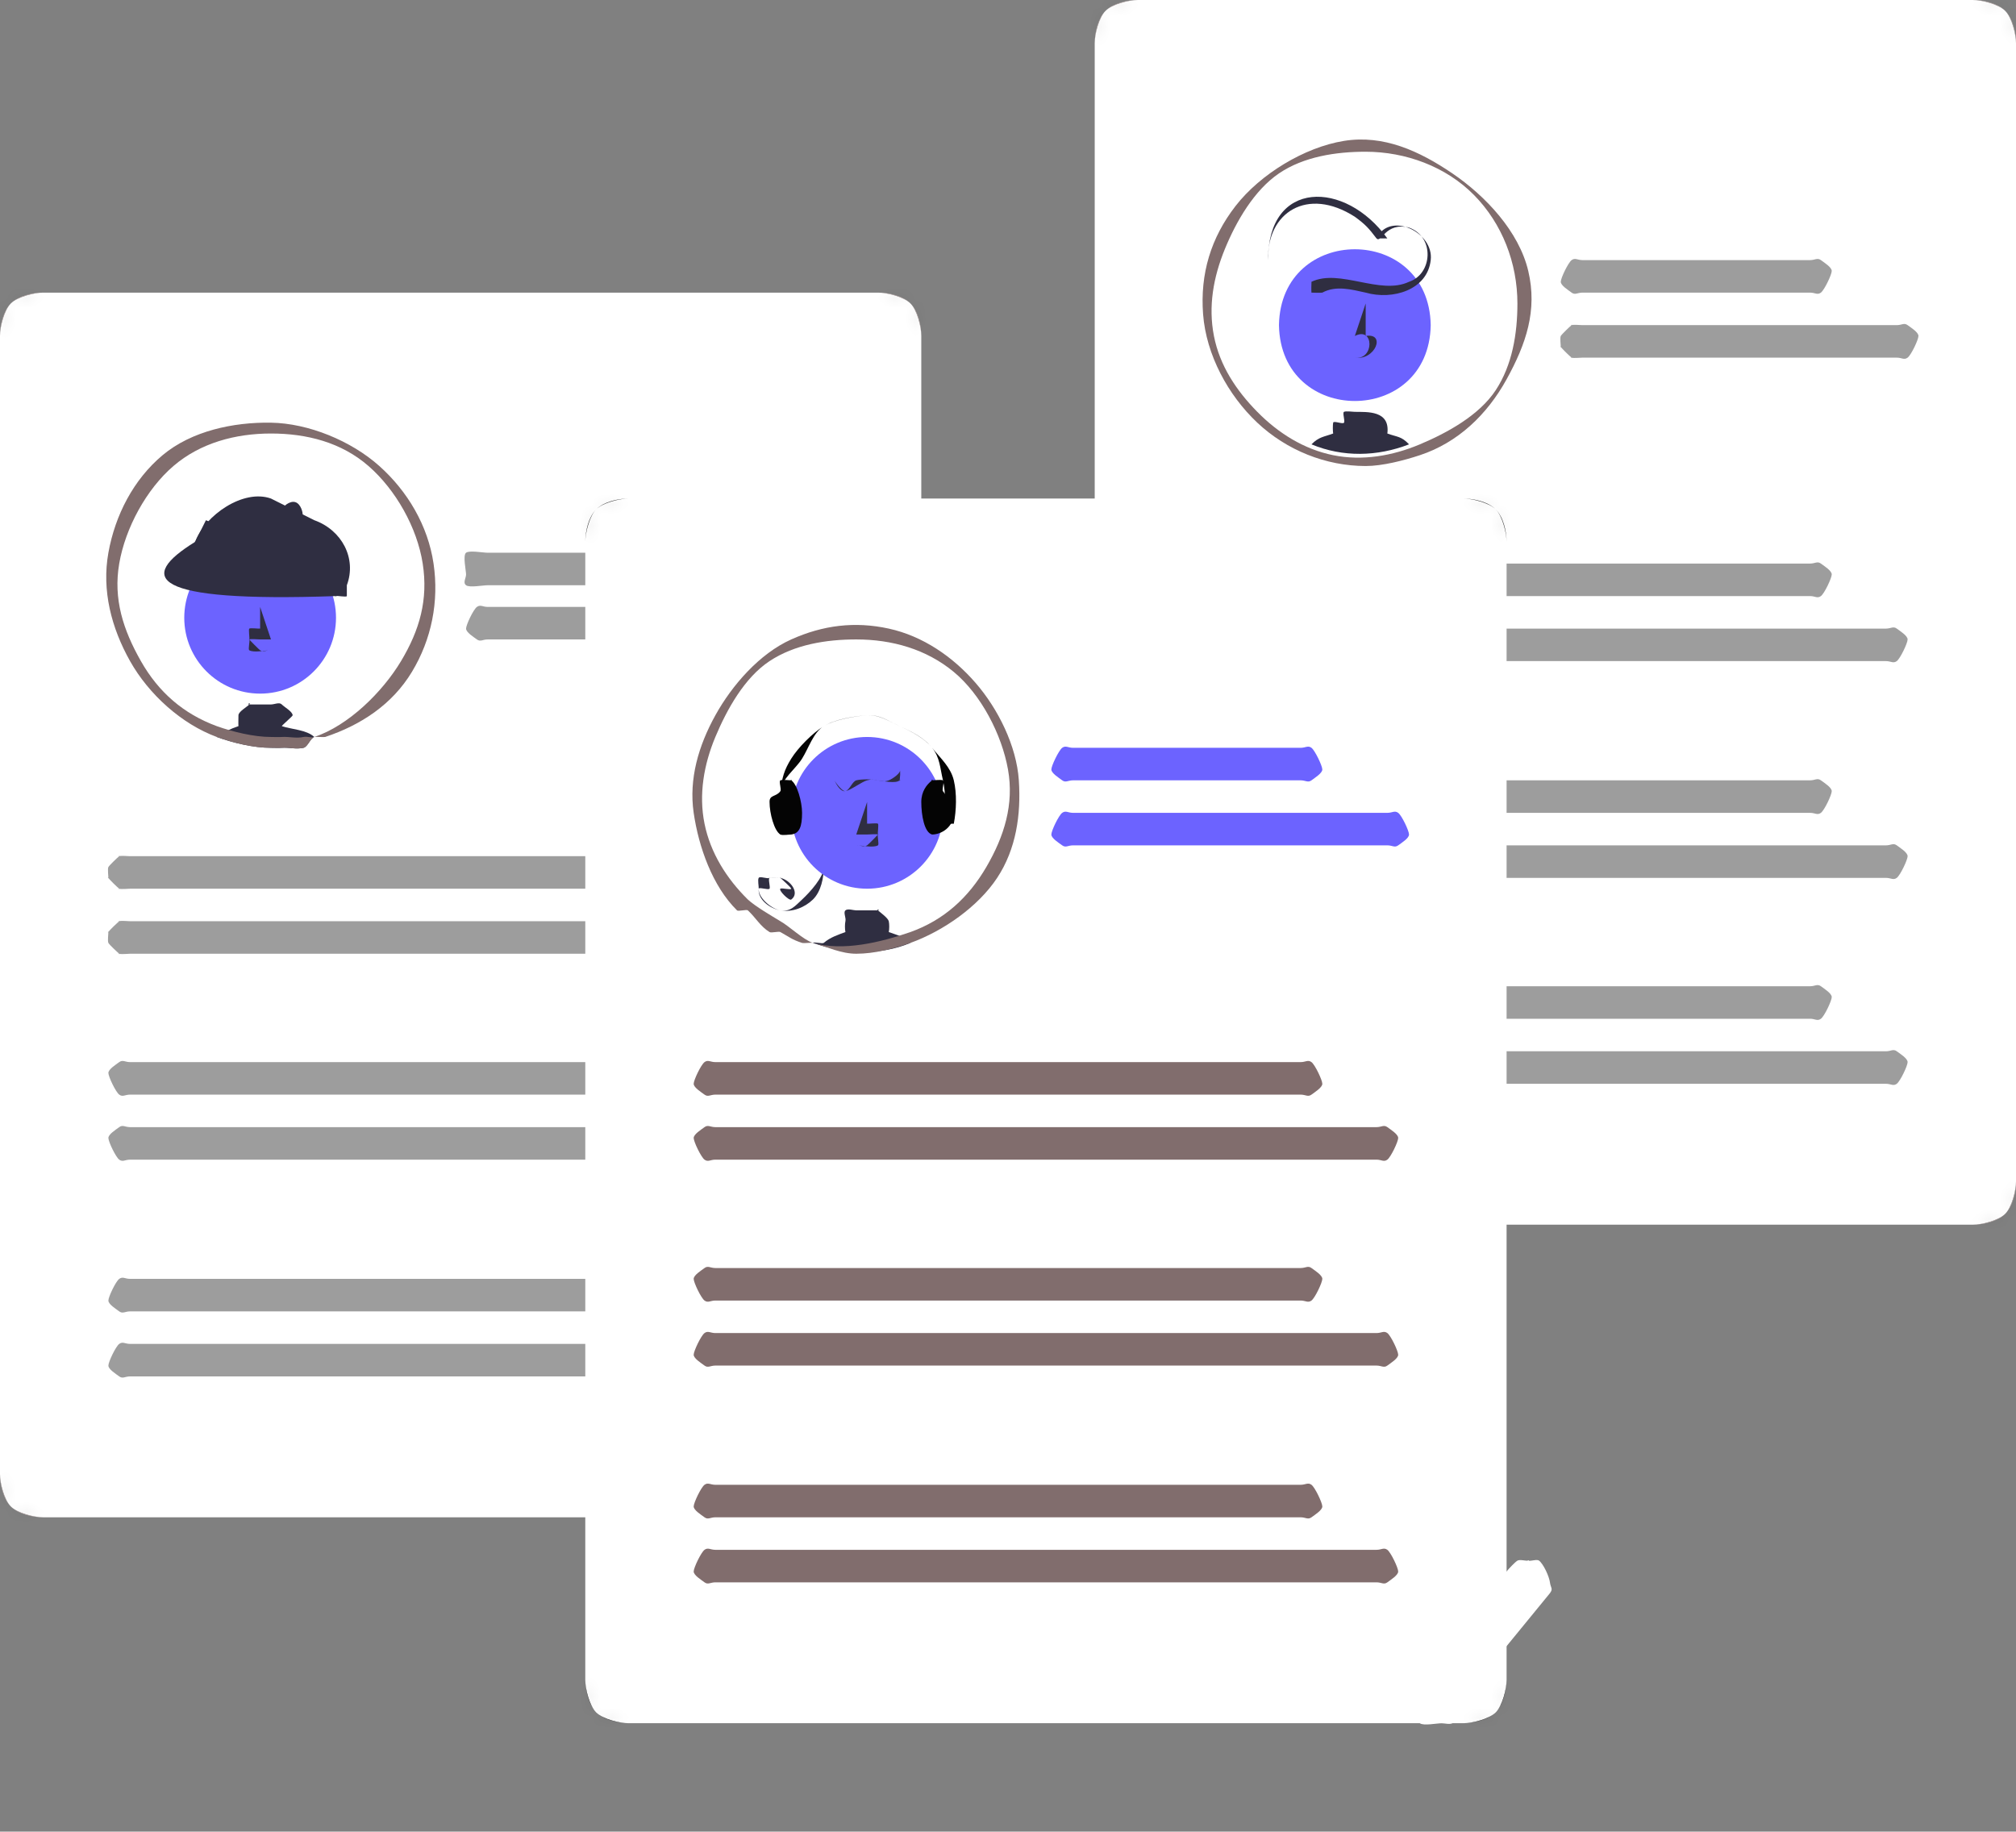 <svg width="186" height="169" viewBox="0 0 186 169" fill="none" xmlns="http://www.w3.org/2000/svg">
<rect x="0" y="0" width="186" height="169" fill="#808080" stroke="none"/>
<path d="M81 140H4C3.023 139.999 1.691 139.693 1 139C0.309 138.307 0.001 136.979 0 136V31C0.001 30.021 0.309 28.693 1 28C1.691 27.307 3.023 27.001 4 27H81C81.977 27.001 83.309 27.307 84 28C84.691 28.693 84.999 30.021 85 31V136C84.999 136.979 84.691 138.307 84 139C83.309 139.693 81.977 139.999 81 140Z" fill="white"/>
<path d="M39 54C39 57.044 37.78 60.537 36 63C34.219 65.464 31.882 67.057 29 68C28.914 68.028 29.087 67.974 29 68C28.627 68.116 28.385 68.916 28 69C27.303 69.152 25.712 68.956 25 69C24.691 69.021 25.313 69 25 69C23.384 69.002 21.526 68.536 20 68C19.956 67.984 20.043 68.016 20 68C17.528 67.103 14.649 66.055 13 64C11.35 61.945 10.348 58.617 10 56C9.652 53.384 9.945 51.418 11 49C12.055 46.582 13.849 44.517 16 43C18.151 41.483 21.377 40.175 24 40C26.622 39.825 28.668 40.783 31 42C33.332 43.218 35.636 44.744 37 47C38.364 49.257 39 52.36 39 55V54Z" fill="white"/>
<path d="M24 64C27.866 64 31 60.866 31 57C31 53.134 27.866 50 24 50C20.134 50 17 53.134 17 57C17 60.866 20.134 64 24 64Z" fill="#6C63FF"/>
<path d="M25 60C24.487 59.989 24.34 60.2 24 60C23.904 59.94 23.057 59.087 23 59C22.943 58.913 23.007 59.098 23 59C22.994 58.94 22.972 59.056 23 59C23.028 58.944 22.945 59.04 23 59C23.128 58.937 23.85 59.001 24 59C24.15 58.999 23.87 58.939 24 59H25L24 56V58C23.848 57.955 24.161 57.981 24 58C23.839 58.019 23.13 57.922 23 58C22.912 58.062 23.044 58.914 23 59C22.956 59.086 22.992 58.907 23 59C23.008 59.131 22.924 58.884 23 59C23.076 59.116 22.87 59.92 23 60C23.437 60.257 24.544 59.99 25 60Z" fill="#2F2E41"/>
<path d="M26 67C26.018 66.912 26.999 66.09 27 66C26.999 65.662 26.229 65.239 26 65C25.771 64.761 25.324 65 25 65H23C22.676 65 23.229 64.761 23 65C22.771 65.239 22 65.662 22 66C22 66.091 21.981 66.911 22 67C21.32 67.223 20.582 67.571 20 68C19.887 68.082 20.107 67.907 20 68C20.042 68.016 19.956 67.984 20 68C21.503 68.549 23.407 69.001 25 69C25.309 69 25.695 69.021 26 69C26.701 68.954 27.313 69.155 28 69C28.379 68.914 28.632 68.118 29 68C28.272 67.328 26.926 67.307 26 67Z" fill="#2F2E41"/>
<path d="M26 68C25.847 68.012 26.126 67.903 26 68C26.641 67.955 27.372 68.152 28 68H26Z" fill="#2F2E41"/>
<path d="M31 55L18 50C17.873 49.955 18.057 50.12 18 50C17.943 49.88 17.953 50.124 18 50C18.928 47.52 22.463 45.093 25 46L29 48C31.537 48.907 32.928 51.52 32 54V55C31.953 55.124 31.123 54.944 31 55C31.127 55.046 30.877 55.056 31 55Z" fill="#2F2E41"/>
<path d="M31 55C13.627 55.609 12.707 53.263 18 50L19 48L31 53V55Z" fill="#2F2E41"/>
<path d="M27.915 47.578C27.978 47.365 27.773 46.49 27.244 46.331C26.715 46.171 26.064 46.787 26 47C25.936 47.212 26.428 47.129 26.957 47.289C27.486 47.448 27.851 47.79 27.915 47.578Z" fill="#2F2E41"/>
<path d="M25 69C23.353 69.002 21.554 68.555 20 68C16.744 66.798 13.724 64.066 12 61C10.276 57.934 9.376 54.477 10 51C10.625 47.522 12.323 44.241 15 42C17.677 39.758 21.539 38.943 25 39C28.462 39.056 32.394 40.672 35 43C37.606 45.328 39.485 48.504 40 52C40.515 55.496 39.819 58.992 38 62C36.181 65.008 33.292 66.905 30 68C29.908 68.03 29.088 67.973 29 68C28.632 68.115 28.399 68.912 28 69C27.29 69.157 26.726 68.954 26 69C25.688 69.021 25.318 69 25 69ZM25 40C21.741 40 18.495 40.858 16 43C13.505 45.141 11.562 48.721 11 52C10.438 55.279 11.366 58.12 13 61C14.634 63.88 16.935 65.868 20 67C21.472 67.526 23.441 68.002 25 68C25.3 68 25.703 68.02 26 68C26.687 67.956 27.327 68.149 28 68C28.377 67.916 28.65 68.11 29 68C29.087 67.973 28.918 68.026 29 68C32.135 66.957 35.279 63.872 37 61C38.721 58.128 39.517 55.326 39 52C38.483 48.674 36.508 45.187 34 43C31.493 40.813 28.297 40 25 40Z" fill="#816D6D"/>
<mask id="path-11-inside-1" fill="white">
<path d="M81 140H4C3.023 139.999 1.691 139.693 1 139C0.309 138.307 0.001 136.979 0 136V31C0.001 30.021 0.309 28.693 1 28C1.691 27.307 3.023 27.001 4 27H81C81.977 27.001 83.309 27.307 84 28C84.691 28.693 84.999 30.021 85 31V136C84.999 136.979 84.691 138.307 84 139C83.309 139.693 81.977 139.999 81 140ZM4 27C3.138 27.001 1.61 27.389 1 28C0.39 28.611 0.001 30.136 0 31V136C0.001 136.864 0.39 138.389 1 139C1.61 139.611 3.138 139.999 4 140H81C81.862 139.999 83.39 139.611 84 139C84.61 138.389 84.999 136.864 85 136V31C84.999 30.136 84.61 28.611 84 28C83.39 27.389 81.862 27.001 81 27H4Z"/>
</mask>
<path d="M81 140H4C3.023 139.999 1.691 139.693 1 139C0.309 138.307 0.001 136.979 0 136V31C0.001 30.021 0.309 28.693 1 28C1.691 27.307 3.023 27.001 4 27H81C81.977 27.001 83.309 27.307 84 28C84.691 28.693 84.999 30.021 85 31V136C84.999 136.979 84.691 138.307 84 139C83.309 139.693 81.977 139.999 81 140ZM4 27C3.138 27.001 1.61 27.389 1 28C0.39 28.611 0.001 30.136 0 31V136C0.001 136.864 0.39 138.389 1 139C1.61 139.611 3.138 139.999 4 140H81C81.862 139.999 83.39 139.611 84 139C84.61 138.389 84.999 136.864 85 136V31C84.999 30.136 84.61 28.611 84 28C83.39 27.389 81.862 27.001 81 27H4Z" fill="#816D6D"/>
<path d="M4 140L3.998 142.196H4V140ZM0 136H-2.196L-2.196 136.002L0 136ZM0 31L-2.196 30.997V31H0ZM4 27V24.804L3.998 24.804L4 27ZM81 27L81.002 24.804H81V27ZM85 31H87.196V30.997L85 31ZM85 136L87.196 136.002V136H85ZM4 27V24.804L3.998 24.804L4 27ZM0 31L-2.196 30.997V31H0ZM0 136H-2.196L-2.196 136.002L0 136ZM4 140L3.998 142.196H4V140ZM81 140V142.196H81.002L81 140ZM85 136L87.196 136.002V136H85ZM85 31H87.196V30.997L85 31ZM81 27L81.002 24.804H81V27ZM81 137.804H4V142.196H81V137.804ZM4.002 137.804C3.72 137.803 3.356 137.756 3.027 137.657C2.67 137.549 2.546 137.44 2.555 137.449L-0.555 140.551C0.145 141.253 1.032 141.643 1.759 141.862C2.512 142.089 3.303 142.195 3.998 142.196L4.002 137.804ZM2.555 137.449C2.561 137.455 2.451 137.328 2.344 136.972C2.244 136.644 2.197 136.28 2.196 135.998L-2.196 136.002C-2.195 136.699 -2.089 137.49 -1.861 138.243C-1.642 138.969 -1.252 139.853 -0.555 140.551L2.555 137.449ZM2.196 136V31H-2.196V136H2.196ZM2.196 31.003C2.197 30.72 2.244 30.356 2.344 30.028C2.451 29.672 2.561 29.545 2.555 29.551L-0.555 26.449C-1.252 27.148 -1.642 28.031 -1.861 28.757C-2.089 29.51 -2.195 30.301 -2.196 30.997L2.196 31.003ZM2.555 29.551C2.546 29.56 2.67 29.451 3.027 29.343C3.356 29.244 3.72 29.197 4.002 29.196L3.998 24.804C3.303 24.805 2.512 24.911 1.759 25.138C1.032 25.357 0.145 25.747 -0.555 26.449L2.555 29.551ZM4 29.196H81V24.804H4V29.196ZM80.998 29.196C81.28 29.197 81.644 29.244 81.973 29.343C82.33 29.451 82.454 29.56 82.445 29.551L85.555 26.449C84.855 25.747 83.968 25.357 83.242 25.138C82.488 24.911 81.697 24.805 81.002 24.804L80.998 29.196ZM82.445 29.551C82.439 29.545 82.549 29.672 82.656 30.028C82.756 30.356 82.803 30.72 82.804 31.003L87.196 30.997C87.195 30.301 87.089 29.51 86.861 28.757C86.641 28.031 86.252 27.148 85.555 26.449L82.445 29.551ZM82.804 31V136H87.196V31H82.804ZM82.804 135.998C82.803 136.28 82.756 136.644 82.656 136.972C82.549 137.328 82.439 137.455 82.445 137.449L85.555 140.551C86.252 139.853 86.641 138.969 86.861 138.243C87.089 137.49 87.195 136.699 87.196 136.002L82.804 135.998ZM82.445 137.449C82.454 137.44 82.33 137.549 81.973 137.657C81.644 137.756 81.28 137.803 80.998 137.804L81.002 142.196C81.697 142.195 82.488 142.089 83.242 141.862C83.968 141.643 84.855 141.253 85.555 140.551L82.445 137.449ZM3.998 24.804C3.301 24.805 2.484 24.95 1.762 25.171C1.099 25.375 0.14 25.753 -0.555 26.449L2.555 29.551C2.484 29.622 2.472 29.609 2.594 29.547C2.702 29.492 2.857 29.43 3.049 29.371C3.459 29.245 3.837 29.196 4.003 29.196L3.998 24.804ZM-0.555 26.449C-1.246 27.142 -1.624 28.098 -1.828 28.761C-2.049 29.482 -2.195 30.299 -2.196 30.997L2.196 31.003C2.196 30.837 2.245 30.459 2.371 30.05C2.43 29.858 2.493 29.702 2.548 29.594C2.609 29.471 2.624 29.482 2.555 29.551L-0.555 26.449ZM-2.196 31V136H2.196V31H-2.196ZM-2.196 136.002C-2.195 136.701 -2.049 137.518 -1.828 138.24C-1.624 138.902 -1.246 139.858 -0.555 140.551L2.555 137.449C2.624 137.518 2.609 137.528 2.548 137.406C2.493 137.298 2.43 137.142 2.371 136.95C2.245 136.541 2.196 136.164 2.196 135.998L-2.196 136.002ZM-0.555 140.551C0.14 141.247 1.099 141.626 1.762 141.829C2.484 142.05 3.301 142.195 3.998 142.196L4.003 137.804C3.837 137.804 3.459 137.755 3.049 137.629C2.857 137.57 2.702 137.507 2.594 137.453C2.472 137.391 2.484 137.378 2.555 137.449L-0.555 140.551ZM4 142.196H81V137.804H4V142.196ZM81.002 142.196C81.699 142.195 82.516 142.05 83.238 141.829C83.901 141.626 84.86 141.247 85.555 140.551L82.445 137.449C82.516 137.378 82.528 137.391 82.406 137.453C82.298 137.507 82.143 137.57 81.951 137.629C81.541 137.755 81.163 137.804 80.998 137.804L81.002 142.196ZM85.555 140.551C86.246 139.858 86.624 138.902 86.828 138.24C87.049 137.518 87.195 136.701 87.196 136.002L82.804 135.998C82.804 136.164 82.755 136.541 82.629 136.95C82.57 137.142 82.507 137.298 82.453 137.406C82.391 137.528 82.376 137.518 82.445 137.449L85.555 140.551ZM87.196 136V31H82.804V136H87.196ZM87.196 30.997C87.195 30.299 87.049 29.482 86.828 28.761C86.624 28.098 86.246 27.142 85.555 26.449L82.445 29.551C82.376 29.482 82.391 29.471 82.453 29.594C82.507 29.702 82.57 29.858 82.629 30.05C82.755 30.459 82.804 30.837 82.804 31.003L87.196 30.997ZM85.555 26.449C84.86 25.753 83.901 25.375 83.238 25.171C82.516 24.95 81.699 24.805 81.002 24.804L80.998 29.196C81.163 29.196 81.541 29.245 81.951 29.371C82.143 29.43 82.298 29.492 82.406 29.547C82.528 29.609 82.516 29.622 82.445 29.551L85.555 26.449ZM81 24.804H4V29.196H81V24.804Z" fill="black" mask="url(#path-11-inside-1)"/>
<path d="M66 54H45C44.554 54 43.315 54.241 43 54C42.685 53.759 43 53.341 43 53C43 52.659 42.685 51.241 43 51C43.315 50.759 44.554 51.001 45 51H66C66.221 51 66.796 50.936 67 51C67.204 51.065 66.843 50.881 67 51C67.156 51.12 67.915 51.844 68 52C68.085 52.156 68 52.831 68 53C68 53.169 68.085 52.844 68 53C67.915 53.156 67.156 53.881 67 54C66.843 54.12 67.204 53.936 67 54C66.796 54.065 66.221 54 66 54Z" fill="#9D9D9D"/>
<path d="M74 59H45C44.534 59 44.329 59.241 44 59C43.671 58.759 43 58.341 43 58C43 57.659 43.671 56.241 44 56C44.329 55.759 44.534 56.001 45 56H74C74.466 56.001 74.671 55.759 75 56C75.329 56.241 76 57.659 76 58C76 58.341 75.329 58.759 75 59C74.671 59.241 74.466 59 74 59Z" fill="#9D9D9D"/>
<path d="M66 82H12C11.773 82 11.21 82.065 11 82C10.79 81.936 11.161 82.12 11 82C10.839 81.881 10.087 81.156 10 81C9.913 80.844 10 81.169 10 81C10 80.831 9.913 80.156 10 80C10.087 79.844 10.839 79.12 11 79C11.161 78.881 10.79 79.065 11 79C11.21 78.936 11.773 79 12 79H66C66.458 79.001 66.676 78.759 67 79C67.324 79.241 68 80.659 68 81C68 81.341 67.324 81.759 67 82C66.676 82.241 66.458 82 66 82Z" fill="#9D9D9D"/>
<path d="M73 88H12C11.773 88 11.209 88.071 11 88C10.791 87.929 11.16 88.131 11 88C10.84 87.869 10.087 87.171 10 87C9.913 86.829 10 86.185 10 86C10 85.815 9.913 86.171 10 86C10.087 85.829 10.84 85.131 11 85C11.16 84.869 10.791 85.071 11 85C11.209 84.929 11.773 85 12 85H73C73.227 85 73.791 84.929 74 85C74.209 85.071 73.84 84.869 74 85C74.16 85.131 74.913 85.829 75 86C75.087 86.171 75 85.815 75 86C75 86.185 75.087 86.829 75 87C74.913 87.171 74.16 87.869 74 88C73.84 88.131 74.209 87.929 74 88C73.791 88.071 73.227 88 73 88Z" fill="#9D9D9D"/>
<path d="M66 101H12C11.541 101 11.325 101.241 11 101C10.675 100.759 10 99.341 10 99C10 98.659 10.675 98.241 11 98C11.325 97.759 11.541 98 12 98H66C66.459 98 66.675 97.759 67 98C67.325 98.241 68 98.659 68 99C68 99.341 67.325 100.759 67 101C66.675 101.241 66.459 101 66 101Z" fill="#9D9D9D"/>
<path d="M73 107H12C11.542 107 11.324 107.241 11 107C10.676 106.759 10 105.341 10 105C10 104.659 10.676 104.241 11 104C11.324 103.759 11.542 104 12 104H73C73.458 104 73.676 103.759 74 104C74.324 104.241 75 104.659 75 105C75 105.341 74.324 106.759 74 107C73.676 107.241 73.458 107 73 107Z" fill="#9D9D9D"/>
<path d="M66 121H12C11.541 121 11.325 121.241 11 121C10.675 120.759 10 120.341 10 120C10 119.659 10.675 118.241 11 118C11.325 117.759 11.541 118 12 118H66C66.459 118 66.675 117.759 67 118C67.325 118.241 68 119.659 68 120C68 120.341 67.325 120.759 67 121C66.675 121.241 66.459 121 66 121Z" fill="#9D9D9D"/>
<path d="M73 127H12C11.542 127 11.324 127.241 11 127C10.676 126.759 10 126.341 10 126C10 125.659 10.676 124.241 11 124C11.324 123.759 11.542 124 12 124H73C73.458 124 73.676 123.759 74 124C74.324 124.241 75 125.659 75 126C75 126.341 74.324 126.759 74 127C73.676 127.241 73.458 127 73 127Z" fill="#9D9D9D"/>
<path d="M182 113H105C104.023 112.999 102.691 112.693 102 112C101.309 111.307 101.001 109.979 101 109V4C101.001 3.021 101.309 1.693 102 1C102.691 0.307 104.023 0.001 105 0H182C182.977 0.001 184.309 0.307 185 1C185.691 1.693 185.999 3.021 186 4V109C185.999 109.979 185.691 111.307 185 112C184.309 112.693 182.977 112.999 182 113Z" fill="white"/>
<mask id="path-22-inside-2" fill="white">
<path d="M182 113H105C104.023 112.999 102.691 112.693 102 112C101.309 111.307 101.001 109.979 101 109V4C101.001 3.021 101.309 1.693 102 1C102.691 0.307 104.023 0.001 105 0H182C182.977 0.001 184.309 0.307 185 1C185.691 1.693 185.999 3.021 186 4V109C185.999 109.979 185.691 111.307 185 112C184.309 112.693 182.977 112.999 182 113ZM105 0C104.138 0.001 102.61 0.389 102 1C101.39 1.611 101.001 3.136 101 4V109C101.001 109.864 101.39 111.389 102 112C102.61 112.611 104.138 112.999 105 113H182C182.862 112.999 184.39 112.611 185 112C185.61 111.389 185.999 109.864 186 109V4C185.999 3.136 185.61 1.611 185 1C184.39 0.389 182.862 0.001 182 0H105Z"/>
</mask>
<path d="M182 113H105C104.023 112.999 102.691 112.693 102 112C101.309 111.307 101.001 109.979 101 109V4C101.001 3.021 101.309 1.693 102 1C102.691 0.307 104.023 0.001 105 0H182C182.977 0.001 184.309 0.307 185 1C185.691 1.693 185.999 3.021 186 4V109C185.999 109.979 185.691 111.307 185 112C184.309 112.693 182.977 112.999 182 113ZM105 0C104.138 0.001 102.61 0.389 102 1C101.39 1.611 101.001 3.136 101 4V109C101.001 109.864 101.39 111.389 102 112C102.61 112.611 104.138 112.999 105 113H182C182.862 112.999 184.39 112.611 185 112C185.61 111.389 185.999 109.864 186 109V4C185.999 3.136 185.61 1.611 185 1C184.39 0.389 182.862 0.001 182 0H105Z" fill="#816D6D"/>
<path d="M105 113L104.998 115.196H105V113ZM101 109H98.804L98.804 109.002L101 109ZM101 4L98.804 3.998V4H101ZM105 0V-2.196L104.998 -2.196L105 0ZM182 0L182.002 -2.196H182V0ZM186 4H188.196V3.998L186 4ZM186 109L188.196 109.002V109H186ZM105 0V-2.196L104.998 -2.196L105 0ZM101 4L98.804 3.998V4H101ZM101 109H98.804L98.804 109.002L101 109ZM105 113L104.998 115.196H105V113ZM182 113V115.196H182.002L182 113ZM186 109L188.196 109.002V109H186ZM186 4H188.196V3.998L186 4ZM182 0L182.002 -2.196H182V0ZM182 110.804H105V115.196H182V110.804ZM105.002 110.804C104.72 110.803 104.356 110.756 104.027 110.657C103.67 110.549 103.546 110.44 103.555 110.449L100.445 113.551C101.145 114.253 102.032 114.643 102.759 114.862C103.512 115.089 104.303 115.195 104.998 115.196L105.002 110.804ZM103.555 110.449C103.561 110.455 103.451 110.328 103.344 109.972C103.244 109.644 103.197 109.28 103.196 108.998L98.804 109.002C98.805 109.699 98.911 110.49 99.139 111.243C99.359 111.969 99.748 112.853 100.445 113.551L103.555 110.449ZM103.196 109V4H98.804V109H103.196ZM103.196 4.002C103.197 3.72 103.244 3.356 103.344 3.028C103.451 2.672 103.561 2.545 103.555 2.551L100.445 -0.551C99.748 0.147 99.359 1.031 99.139 1.757C98.911 2.51 98.805 3.301 98.804 3.998L103.196 4.002ZM103.555 2.551C103.546 2.56 103.67 2.451 104.027 2.343C104.356 2.244 104.72 2.197 105.002 2.196L104.998 -2.196C104.303 -2.195 103.512 -2.089 102.759 -1.862C102.032 -1.643 101.145 -1.253 100.445 -0.551L103.555 2.551ZM105 2.196H182V-2.196H105V2.196ZM181.998 2.196C182.28 2.197 182.644 2.244 182.973 2.343C183.33 2.451 183.454 2.56 183.445 2.551L186.555 -0.551C185.855 -1.253 184.968 -1.643 184.241 -1.862C183.488 -2.089 182.697 -2.195 182.002 -2.196L181.998 2.196ZM183.445 2.551C183.439 2.545 183.549 2.672 183.656 3.028C183.756 3.356 183.803 3.72 183.804 4.002L188.196 3.998C188.195 3.301 188.089 2.51 187.861 1.757C187.642 1.031 187.252 0.147 186.555 -0.551L183.445 2.551ZM183.804 4V109H188.196V4H183.804ZM183.804 108.998C183.803 109.28 183.756 109.644 183.656 109.972C183.549 110.328 183.439 110.455 183.445 110.449L186.555 113.551C187.252 112.853 187.642 111.969 187.861 111.243C188.089 110.49 188.195 109.699 188.196 109.002L183.804 108.998ZM183.445 110.449C183.454 110.44 183.33 110.549 182.973 110.657C182.644 110.756 182.28 110.803 181.998 110.804L182.002 115.196C182.697 115.195 183.488 115.089 184.241 114.862C184.968 114.643 185.855 114.253 186.555 113.551L183.445 110.449ZM104.998 -2.196C104.301 -2.195 103.484 -2.05 102.762 -1.829C102.099 -1.626 101.14 -1.247 100.445 -0.551L103.555 2.551C103.484 2.623 103.472 2.609 103.594 2.547C103.702 2.493 103.857 2.43 104.049 2.371C104.459 2.245 104.837 2.196 105.002 2.196L104.998 -2.196ZM100.445 -0.551C99.754 0.142 99.376 1.098 99.172 1.76C98.951 2.482 98.805 3.299 98.804 3.998L103.196 4.002C103.196 3.836 103.245 3.459 103.371 3.05C103.43 2.858 103.493 2.702 103.548 2.594C103.609 2.472 103.624 2.482 103.555 2.551L100.445 -0.551ZM98.804 4V109H103.196V4H98.804ZM98.804 109.002C98.805 109.701 98.951 110.518 99.172 111.24C99.376 111.902 99.754 112.858 100.445 113.551L103.555 110.449C103.624 110.518 103.609 110.528 103.548 110.406C103.493 110.298 103.43 110.142 103.371 109.95C103.245 109.541 103.196 109.164 103.196 108.998L98.804 109.002ZM100.445 113.551C101.14 114.247 102.099 114.626 102.762 114.829C103.484 115.05 104.301 115.195 104.998 115.196L105.002 110.804C104.837 110.804 104.459 110.755 104.049 110.629C103.857 110.57 103.702 110.507 103.594 110.453C103.472 110.391 103.484 110.378 103.555 110.449L100.445 113.551ZM105 115.196H182V110.804H105V115.196ZM182.002 115.196C182.699 115.195 183.516 115.05 184.238 114.829C184.901 114.626 185.86 114.247 186.555 113.551L183.445 110.449C183.516 110.378 183.528 110.391 183.406 110.453C183.298 110.507 183.143 110.57 182.951 110.629C182.541 110.755 182.163 110.804 181.998 110.804L182.002 115.196ZM186.555 113.551C187.246 112.858 187.624 111.902 187.828 111.24C188.049 110.518 188.195 109.701 188.196 109.002L183.804 108.998C183.804 109.164 183.755 109.541 183.629 109.95C183.57 110.142 183.507 110.298 183.452 110.406C183.391 110.528 183.376 110.518 183.445 110.449L186.555 113.551ZM188.196 109V4H183.804V109H188.196ZM188.196 3.998C188.195 3.299 188.049 2.482 187.828 1.76C187.624 1.098 187.246 0.142 186.555 -0.551L183.445 2.551C183.376 2.482 183.391 2.472 183.452 2.594C183.507 2.702 183.57 2.858 183.629 3.05C183.755 3.459 183.804 3.836 183.804 4.002L188.196 3.998ZM186.555 -0.551C185.86 -1.247 184.901 -1.626 184.238 -1.829C183.516 -2.05 182.699 -2.195 182.002 -2.196L181.998 2.196C182.163 2.196 182.541 2.245 182.951 2.371C183.143 2.43 183.298 2.493 183.406 2.547C183.528 2.609 183.516 2.623 183.445 2.551L186.555 -0.551ZM182 -2.196H105V2.196H182V-2.196Z" fill="black" mask="url(#path-22-inside-2)"/>
<path d="M140 27C140 29.822 139.568 33.654 138 36C136.432 38.346 133.607 39.92 131 41C128.393 42.08 125.767 42.55 123 42C120.233 41.45 116.995 39.995 115 38C113.005 36.005 111.55 32.767 111 30C110.449 27.233 110.92 24.607 112 22C113.08 19.393 114.654 16.568 117 15C119.346 13.432 122.178 13 125 13C128.783 13.001 133.325 14.325 136 17C138.675 19.675 139.999 23.217 140 27Z" fill="white"/>
<path d="M132 30C131.843 39.334 118.156 39.333 118 30C118.157 20.666 131.844 20.667 132 30Z" fill="#6C63FF"/>
<path d="M125 33C126.792 33.267 126.807 30.075 125 31L126 28V31C127.903 30.684 126.882 33.29 125 33Z" fill="#2F2E41"/>
<path d="M128 40C128.268 37.846 126.122 38.022 125 38C124.819 38.001 124.163 37.907 124 38C123.837 38.093 124.114 38.833 124 39C123.886 39.168 123.042 38.791 123 39C122.958 39.209 122.962 39.79 123 40C122.132 40.32 121.69 40.297 121 41C123.909 42.207 127.069 42.13 130 41C129.286 40.237 128.918 40.336 128 40Z" fill="#2F2E41"/>
<path d="M122 27C123.266 26.317 124.693 26.713 126 27C128.48 27.712 131.698 26.76 132 24C132.314 21.433 128.201 19.445 127 22H128C124.104 16.591 116.955 16.563 117 24C116.986 24.23 116.986 24.229 117 24C116.857 19.618 120.611 17.184 125 20C125.98 20.717 126.279 21.052 127 22C127.457 22.478 127.812 20.46 130 21C132.408 21.871 132.152 25.293 130 26C127.341 27.269 123.609 24.757 121 26C120.958 26.025 121.012 25.955 121 26C120.988 26.045 120.975 26.96 121 27C121.025 27.04 120.952 26.987 121 27C121.048 27.012 121.956 27.022 122 27Z" fill="#2F2E41"/>
<path d="M126 43C122.316 42.997 118.703 41.542 116 39C113.297 36.458 111.287 32.73 111 29C110.713 25.27 111.718 21.937 114 19C116.282 16.063 120.361 13.584 124 13C127.639 12.416 130.938 13.92 134 16C137.062 18.08 140.141 21.361 141 25C141.859 28.639 140.8 31.735 139 35C137.2 38.264 134.503 40.844 131 42C129.535 42.484 127.541 43.002 126 43ZM126 14C123.255 14 120.282 14.451 118 16C115.717 17.549 114.051 20.424 113 23C111.949 25.576 111.465 28.265 112 31C112.535 33.734 114.059 36.029 116 38C117.941 39.971 120.308 41.456 123 42C125.692 42.544 128.464 42.067 131 41C133.536 39.933 136.475 38.318 138 36C139.525 33.682 140 30.788 140 28C139.996 24.263 138.601 20.642 136 18C133.399 15.358 129.679 14.004 126 14Z" fill="#816D6D"/>
<path d="M167 27H146C145.547 27 145.32 27.241 145 27C144.68 26.759 144 26.341 144 26C144 25.659 144.68 24.241 145 24C145.32 23.759 145.547 24 146 24H167C167.453 24 167.68 23.759 168 24C168.32 24.241 169 24.659 169 25C169 25.341 168.32 26.759 168 27C167.68 27.241 167.453 27 167 27Z" fill="#9D9D9D"/>
<path d="M175 33H146C145.769 33 145.213 33.065 145 33C144.787 32.936 145.163 33.12 145 33C144.837 32.881 144.088 32.156 144 32C143.912 31.844 144 32.169 144 32C144 31.831 143.912 31.156 144 31C144.088 30.844 144.837 30.12 145 30C145.163 29.881 144.787 30.065 145 30C145.213 29.936 145.769 30 146 30H175C175.465 30 175.671 29.759 176 30C176.329 30.241 177 30.659 177 31C177 31.341 176.329 32.759 176 33C175.671 33.241 175.465 33 175 33Z" fill="#9D9D9D"/>
<path d="M167 55H113C112.541 55 112.324 55.241 112 55C111.676 54.759 111 54.341 111 54C111 53.66 111.676 52.241 112 52C112.324 51.759 112.541 52.001 113 52H167C167.459 52 167.675 51.759 168 52C168.325 52.241 169 52.659 169 53C169 53.341 168.325 54.759 168 55C167.675 55.241 167.459 55 167 55Z" fill="#9D9D9D"/>
<path d="M174 61H113C112.773 61 112.21 61.065 112 61C111.79 60.936 112.161 61.12 112 61C111.84 60.881 111.087 60.156 111 60C110.913 59.844 111 60.169 111 60C111 59.831 110.913 59.156 111 59C111.087 58.844 111.84 58.12 112 58C112.161 57.881 111.79 58.065 112 58C112.21 57.936 112.773 58 113 58H174C174.458 58 174.676 57.759 175 58C175.324 58.241 176 58.659 176 59C176 59.341 175.324 60.759 175 61C174.676 61.241 174.458 61 174 61Z" fill="#9D9D9D"/>
<path d="M167 75H113C112.541 75 112.324 75.241 112 75C111.676 74.759 111 74.341 111 74C111 73.659 111.676 72.241 112 72C112.324 71.759 112.541 72.001 113 72H167C167.459 72 167.675 71.759 168 72C168.325 72.241 169 72.659 169 73C169 73.341 168.325 74.759 168 75C167.675 75.241 167.459 75 167 75Z" fill="#9D9D9D"/>
<path d="M174 81H113C112.773 81 112.21 81.065 112 81C111.79 80.936 112.161 81.12 112 81C111.84 80.881 111.087 80.156 111 80C110.913 79.844 111 80.169 111 80C111 79.831 110.913 79.156 111 79C111.087 78.844 111.84 78.12 112 78C112.161 77.881 111.79 78.065 112 78C112.21 77.936 112.773 78 113 78H174C174.458 78 174.676 77.759 175 78C175.324 78.241 176 78.659 176 79C176 79.341 175.324 80.759 175 81C174.676 81.241 174.458 81 174 81Z" fill="#9D9D9D"/>
<path d="M167 94H113C112.541 94 112.325 94.241 112 94C111.675 93.759 111 93.341 111 93C111 92.659 111.675 91.241 112 91C112.325 90.759 112.541 91 113 91H167C167.459 91 167.675 90.759 168 91C168.325 91.241 169 91.659 169 92C169 92.341 168.325 93.759 168 94C167.675 94.241 167.459 94 167 94Z" fill="#9D9D9D"/>
<path d="M174 100H113C112.542 100 112.324 100.241 112 100C111.676 99.759 111 99.341 111 99C111 98.659 111.676 97.241 112 97C112.324 96.759 112.542 97 113 97H174C174.458 97 174.676 96.759 175 97C175.324 97.241 176 97.659 176 98C176 98.341 175.324 99.759 175 100C174.676 100.241 174.458 100 174 100Z" fill="#9D9D9D"/>
<path d="M135 159H58C57.023 158.999 55.691 158.693 55 158C54.309 157.307 54.001 155.979 54 155V50C54.001 49.021 54.309 47.693 55 47C55.691 46.307 57.023 46.001 58 46H135C135.977 46.001 137.309 46.307 138 47C138.691 47.693 138.999 49.021 139 50V155C138.999 155.979 138.691 157.307 138 158C137.309 158.693 135.977 158.999 135 159Z" fill="white"/>
<path d="M64 72C63.998 73.947 64.275 76.201 65 78C65.725 79.799 66.66 81.627 68 83C68.112 83.114 68.884 82.888 69 83C69.7 83.674 70.184 84.483 71 85C71.157 85.099 70.84 84.907 71 85C71.825 85.479 73.099 85.698 74 86C74.155 86.052 73.842 85.954 74 86C76.863 86.846 80.188 87.01 83 86C83.055 85.98 82.947 86.02 83 86C85.469 85.074 88.355 84.111 90 82C91.645 79.889 92.657 76.684 93 74C93.343 71.316 93.058 69.478 92 67C90.942 64.522 89.152 62.553 87 61C84.848 59.447 81.622 58.177 79 58C76.378 57.822 74.331 58.75 72 60C69.669 61.25 67.363 62.686 66 65C64.637 67.314 64 69.293 64 72Z" fill="white"/>
<path d="M76 80C76.007 80.986 75.749 82.269 75 83C74.259 83.718 73.113 84.197 72 84C70.975 83.819 69.896 82.957 70 82C70.017 81.793 69.885 81.182 70 81C70.114 80.818 70.809 81.122 71 81C71.19 80.878 70.769 81.04 71 81C71.231 80.96 71.771 80.95 72 81C72.974 81.223 73.811 82.418 73 83C72.805 83.139 71.803 82.141 72 82C72.121 81.902 72.947 82.137 73 82C73.053 81.863 73.027 82.143 73 82C72.972 81.857 72.102 81.114 72 81C71.898 80.886 72.151 81.057 72 81C71.822 80.95 71.185 80.976 71 81C70.815 81.023 71.155 80.907 71 81C70.845 81.093 71.093 81.857 71 82C70.907 82.143 70.013 81.835 70 82C69.936 82.807 71.142 83.857 72 84C72.928 84.155 73.371 83.579 74 83C74.721 82.327 76.009 80.926 76 80C75.963 80.031 76.002 79.955 76 80C75.949 80 76.037 79.969 76 80C75.963 79.969 76.051 80 76 80C75.998 79.955 76.037 80.031 76 80Z" fill="#2F2E41"/>
<path d="M80 82C83.866 82 87 78.866 87 75C87 71.134 83.866 68 80 68C76.134 68 73 71.134 73 75C73 78.866 76.134 82 80 82Z" fill="#6C63FF"/>
<path d="M79 78C79.513 77.989 79.66 78.2 80 78C80.096 77.94 80.943 77.087 81 77C81.057 76.913 80.993 77.098 81 77C81.006 76.94 81.028 77.056 81 77C80.972 76.944 81.055 77.04 81 77C80.871 76.937 80.15 77.001 80 77C79.85 76.999 80.13 76.939 80 77H79L80 74V76C80.152 75.954 79.839 75.981 80 76C80.161 76.019 80.87 75.922 81 76C81.088 76.061 80.956 76.914 81 77C81.044 77.086 81.008 76.907 81 77C80.992 77.131 81.076 76.884 81 77C80.924 77.116 81.13 77.92 81 78C80.563 78.257 79.456 77.99 79 78Z" fill="#2F2E41"/>
<path d="M75 87C77.873 88.005 81.178 88.2 84 87C84.055 86.976 83.946 87.024 84 87C83.335 86.374 82.803 86.3 82 86C82.057 85.754 82.058 85.245 82 85C81.921 84.689 81.216 84.191 81 84C80.784 83.809 81.267 83.996 81 84H79C78.734 83.996 78.216 83.809 78 84C77.784 84.191 78.079 84.69 78 85C77.942 85.246 77.943 85.754 78 86C77.293 86.264 76.605 86.48 76 87C75.878 87.104 75.114 86.886 75 87C75.083 86.91 74.913 87.085 75 87Z" fill="#2F2E41"/>
<path d="M85 74C85 75.216 85.279 76.825 86 77C86.073 77.018 85.925 77 86 77C86.826 77 88 76.339 88 75C88.019 74.31 87.392 73.546 87 73C86.878 72.841 87.169 72.096 87 72C86.852 71.916 86.168 72.001 86 72C85.77 72.003 86.185 71.852 86 72C85.492 72.388 85 73.031 85 74Z" fill="#040404"/>
<path d="M71 74C71 75.039 71.425 76.662 72 77C72.157 77.095 72.82 76.999 73 77C73.04 77 72.96 77.005 73 77C73.769 76.902 74 76.265 74 75C74 73.987 73.552 72.355 73 72C72.833 71.889 73.197 72.002 73 72C72.832 72.001 72.148 71.917 72 72C71.83 72.096 72.122 72.842 72 73C71.609 73.542 70.982 73.316 71 74Z" fill="#040404"/>
<path d="M73 77C73.029 77 72.974 77.014 73 77C73.026 76.986 72.983 77.026 73 77C72.996 77.031 73.017 76.974 73 77C73.009 77.03 73.004 76.969 73 77C72.646 75.862 71.851 74.189 72 73C72.149 71.811 73.378 70.995 74 70C74.622 69.005 75.035 67.594 76 67C76.965 66.406 78.891 66.07 80 66C81.109 65.93 81.978 66.531 83 67C84.023 67.468 85.276 68.09 86 69C86.725 69.91 86.724 70.837 87 72C87.276 73.162 87.229 74.826 87 76C86.99 76.052 86.973 75.956 87 76C87.027 76.044 87.952 75.989 88 76C88.048 76.011 87.959 76.029 88 76C88.041 75.971 87.99 76.052 88 76C88.241 74.765 88.29 73.222 88 72C87.71 70.778 86.762 69.957 86 69C85.238 68.043 84.075 67.493 83 67C81.925 66.507 81.166 65.927 80 66C78.834 66.073 77.015 66.376 76 67C74.985 67.624 73.654 68.954 73 70C72.347 71.046 72.157 71.749 72 73C71.843 74.251 71.628 75.804 72 77C72.012 77.04 71.969 76.975 72 77C72.031 77.024 72.961 77 73 77Z" fill="#040404"/>
<path d="M83 71C83.108 71.147 83.026 71.829 83 72C82.975 72.171 83.147 71.88 83 72C82.648 72.328 81.487 72.061 81 72C80.453 71.932 80.554 71.856 80 72C79.528 72.123 78.49 72.91 78 73C77.565 73.08 77.153 72.387 77 72C76.927 71.814 76.927 71.815 77 72C77.099 72.251 77.756 73.069 78 73C78.391 72.889 78.616 72.129 79 72C79.458 71.882 80.543 71.879 81 72C81.435 72.082 81.567 72.153 82 72C82.32 71.887 83.231 71.263 83 71C82.863 70.844 82.862 70.842 83 71Z" fill="#2F2E41"/>
<path d="M79 88C77.611 88.001 76.335 87.379 75 87C74.843 86.956 74.165 87.053 74 87C73.07 86.701 72.852 86.474 72 86C71.84 85.911 71.17 86.103 71 86C70.157 85.487 69.723 84.667 69 84C68.881 83.89 68.115 84.113 68 84C65.726 81.759 64.458 78.141 64 75C63.542 71.859 64.459 68.784 66 66C67.541 63.216 70.077 60.312 73 59C75.923 57.688 78.865 57.315 82 58C85.135 58.684 87.908 60.592 90 63C92.092 65.407 93.789 68.833 94 72C94.211 75.166 93.754 78.342 92 81C90.246 83.658 87.017 85.915 84 87C83.946 87.019 84.056 86.98 84 87C82.423 87.546 80.671 88.001 79 88ZM79 59C76.22 59 73.311 59.472 71 61C68.689 62.527 67.062 65.46 66 68C64.938 70.539 64.454 73.305 65 76C65.546 78.694 67.031 81.06 69 83C69.109 83.106 68.886 82.895 69 83C69.685 83.632 71.202 84.515 72 85C72.161 85.098 71.849 84.916 72 85C72.807 85.449 74.119 86.716 75 87C75.156 87.05 74.851 86.959 75 87C77.801 87.794 81.248 86.948 84 86C87.103 84.883 89.349 82.827 91 80C92.651 77.173 93.573 74.214 93 71C92.427 67.785 90.529 64.098 88 62C85.47 59.901 82.302 59 79 59Z" fill="#816D6D"/>
<mask id="path-49-inside-3" fill="white">
<path d="M135 159H58C57.023 158.999 55.691 158.693 55 158C54.309 157.307 54.001 155.979 54 155V50C54.001 49.021 54.309 47.693 55 47C55.691 46.307 57.023 46.001 58 46H135C135.977 46.001 137.309 46.307 138 47C138.691 47.693 138.999 49.021 139 50V155C138.999 155.979 138.691 157.307 138 158C137.309 158.693 135.977 158.999 135 159ZM58 46C57.138 46.001 55.61 46.389 55 47C54.39 47.611 54.001 49.136 54 50V155C54.001 155.864 54.39 157.389 55 158C55.61 158.611 57.138 158.999 58 159H135C135.862 158.999 137.39 158.611 138 158C138.61 157.389 138.999 155.864 139 155V50C138.999 49.136 138.61 47.611 138 47C137.39 46.389 135.862 46.001 135 46H58Z"/>
</mask>
<path d="M135 159H58C57.023 158.999 55.691 158.693 55 158C54.309 157.307 54.001 155.979 54 155V50C54.001 49.021 54.309 47.693 55 47C55.691 46.307 57.023 46.001 58 46H135C135.977 46.001 137.309 46.307 138 47C138.691 47.693 138.999 49.021 139 50V155C138.999 155.979 138.691 157.307 138 158C137.309 158.693 135.977 158.999 135 159ZM58 46C57.138 46.001 55.61 46.389 55 47C54.39 47.611 54.001 49.136 54 50V155C54.001 155.864 54.39 157.389 55 158C55.61 158.611 57.138 158.999 58 159H135C135.862 158.999 137.39 158.611 138 158C138.61 157.389 138.999 155.864 139 155V50C138.999 49.136 138.61 47.611 138 47C137.39 46.389 135.862 46.001 135 46H58Z" fill="#040404"/>
<path d="M58 159L57.998 161.196H58V159ZM54 155H51.804L51.804 155.002L54 155ZM54 50L51.804 49.998V50H54ZM58 46V43.804L57.998 43.804L58 46ZM135 46L135.002 43.804H135V46ZM139 50H141.196V49.998L139 50ZM139 155L141.196 155.002V155H139ZM58 46V43.804L57.998 43.804L58 46ZM54 50L51.804 49.998V50H54ZM54 155H51.804L51.804 155.002L54 155ZM58 159L57.998 161.196H58V159ZM135 159V161.196H135.002L135 159ZM139 155L141.196 155.002V155H139ZM139 50H141.196V49.998L139 50ZM135 46L135.002 43.804H135V46ZM135 156.804H58V161.196H135V156.804ZM58.002 156.804C57.72 156.803 57.356 156.756 57.027 156.657C56.67 156.549 56.546 156.44 56.555 156.449L53.445 159.551C54.145 160.253 55.032 160.643 55.758 160.862C56.512 161.089 57.303 161.195 57.998 161.196L58.002 156.804ZM56.555 156.449C56.561 156.455 56.451 156.328 56.344 155.972C56.244 155.644 56.197 155.28 56.196 154.998L51.804 155.002C51.805 155.699 51.911 156.49 52.139 157.243C52.358 157.969 52.748 158.853 53.445 159.551L56.555 156.449ZM56.196 155V50H51.804V155H56.196ZM56.196 50.002C56.197 49.72 56.244 49.356 56.344 49.028C56.451 48.672 56.561 48.545 56.555 48.551L53.445 45.449C52.748 46.148 52.358 47.031 52.139 47.757C51.911 48.51 51.805 49.301 51.804 49.998L56.196 50.002ZM56.555 48.551C56.546 48.56 56.67 48.451 57.027 48.343C57.356 48.244 57.72 48.197 58.002 48.196L57.998 43.804C57.303 43.805 56.512 43.911 55.758 44.138C55.032 44.357 54.145 44.747 53.445 45.449L56.555 48.551ZM58 48.196H135V43.804H58V48.196ZM134.998 48.196C135.28 48.197 135.644 48.244 135.973 48.343C136.33 48.451 136.454 48.56 136.445 48.551L139.555 45.449C138.855 44.747 137.968 44.357 137.241 44.138C136.488 43.911 135.697 43.805 135.002 43.804L134.998 48.196ZM136.445 48.551C136.439 48.545 136.549 48.672 136.656 49.028C136.756 49.356 136.803 49.72 136.804 50.002L141.196 49.998C141.195 49.301 141.089 48.51 140.861 47.757C140.642 47.031 140.252 46.148 139.555 45.449L136.445 48.551ZM136.804 50V155H141.196V50H136.804ZM136.804 154.998C136.803 155.28 136.756 155.644 136.656 155.972C136.549 156.328 136.439 156.455 136.445 156.449L139.555 159.551C140.252 158.853 140.642 157.969 140.861 157.243C141.089 156.49 141.195 155.699 141.196 155.002L136.804 154.998ZM136.445 156.449C136.454 156.44 136.33 156.549 135.973 156.657C135.644 156.756 135.28 156.803 134.998 156.804L135.002 161.196C135.697 161.195 136.488 161.089 137.241 160.862C137.968 160.643 138.855 160.253 139.555 159.551L136.445 156.449ZM57.998 43.804C57.301 43.805 56.484 43.95 55.762 44.171C55.099 44.374 54.14 44.753 53.445 45.449L56.555 48.551C56.483 48.623 56.472 48.609 56.594 48.547C56.702 48.492 56.857 48.43 57.049 48.371C57.459 48.245 57.837 48.196 58.002 48.196L57.998 43.804ZM53.445 45.449C52.754 46.142 52.376 47.098 52.172 47.761C51.951 48.482 51.805 49.299 51.804 49.998L56.196 50.002C56.196 49.837 56.245 49.459 56.371 49.05C56.43 48.858 56.493 48.702 56.547 48.594C56.609 48.471 56.624 48.482 56.555 48.551L53.445 45.449ZM51.804 50V155H56.196V50H51.804ZM51.804 155.002C51.805 155.701 51.951 156.518 52.172 157.24C52.376 157.902 52.754 158.858 53.445 159.551L56.555 156.449C56.624 156.518 56.609 156.528 56.547 156.406C56.493 156.298 56.43 156.142 56.371 155.95C56.245 155.541 56.196 155.164 56.196 154.998L51.804 155.002ZM53.445 159.551C54.14 160.247 55.099 160.626 55.762 160.829C56.484 161.05 57.301 161.195 57.998 161.196L58.002 156.804C57.837 156.804 57.459 156.755 57.049 156.629C56.857 156.57 56.702 156.507 56.594 156.453C56.472 156.391 56.483 156.378 56.555 156.449L53.445 159.551ZM58 161.196H135V156.804H58V161.196ZM135.002 161.196C135.699 161.195 136.516 161.05 137.238 160.829C137.901 160.626 138.86 160.247 139.555 159.551L136.445 156.449C136.516 156.378 136.528 156.391 136.406 156.453C136.298 156.507 136.143 156.57 135.951 156.629C135.541 156.755 135.163 156.804 134.998 156.804L135.002 161.196ZM139.555 159.551C140.246 158.858 140.624 157.902 140.828 157.24C141.049 156.518 141.195 155.701 141.196 155.002L136.804 154.998C136.804 155.164 136.755 155.541 136.629 155.95C136.57 156.142 136.507 156.298 136.452 156.406C136.391 156.528 136.376 156.518 136.445 156.449L139.555 159.551ZM141.196 155V50H136.804V155H141.196ZM141.196 49.998C141.195 49.299 141.049 48.482 140.828 47.761C140.624 47.098 140.246 46.142 139.555 45.449L136.445 48.551C136.376 48.482 136.391 48.471 136.452 48.594C136.507 48.702 136.57 48.858 136.629 49.05C136.755 49.459 136.804 49.837 136.804 50.002L141.196 49.998ZM139.555 45.449C138.86 44.753 137.901 44.374 137.238 44.171C136.516 43.95 135.699 43.805 135.002 43.804L134.998 48.196C135.163 48.196 135.541 48.245 135.951 48.371C136.143 48.43 136.298 48.492 136.406 48.547C136.528 48.609 136.516 48.623 136.445 48.551L139.555 45.449ZM135 43.804H58V48.196H135V43.804Z" fill="black" mask="url(#path-49-inside-3)"/>
<path d="M120 72H99C98.547 72 98.32 72.241 98 72C97.68 71.759 97 71.341 97 71C97 70.659 97.68 69.241 98 69C98.32 68.759 98.547 69 99 69H120C120.453 69 120.68 68.759 121 69C121.32 69.241 122 70.659 122 71C122 71.341 121.32 71.759 121 72C120.68 72.241 120.453 72 120 72Z" fill="#6C63FF"/>
<path d="M128 78H99C98.534 78 98.33 78.241 98 78C97.67 77.759 97 77.341 97 77C97 76.659 97.67 75.241 98 75C98.33 74.759 98.534 75 99 75H128C128.466 75 128.67 74.759 129 75C129.33 75.241 130 76.659 130 77C130 77.341 129.33 77.759 129 78C128.67 78.241 128.466 78 128 78Z" fill="#6C63FF"/>
<path d="M120 101H66C65.541 101 65.325 101.241 65 101C64.675 100.759 64 100.341 64 100C64 99.659 64.675 98.241 65 98C65.325 97.759 65.541 98 66 98H120C120.459 98 120.675 97.759 121 98C121.325 98.241 122 99.659 122 100C122 100.341 121.325 100.759 121 101C120.675 101.241 120.459 101 120 101Z" fill="#816D6D"/>
<path d="M127 107H66C65.542 107 65.324 107.241 65 107C64.676 106.759 64 105.341 64 105C64 104.659 64.676 104.241 65 104C65.324 103.759 65.542 104 66 104H127C127.458 104 127.676 103.759 128 104C128.324 104.241 129 104.659 129 105C129 105.341 128.324 106.759 128 107C127.676 107.241 127.458 107 127 107Z" fill="#816D6D"/>
<path d="M120 120H66C65.541 120 65.324 120.241 65 120C64.676 119.759 64 118.341 64 118C64 117.66 64.676 117.241 65 117C65.324 116.759 65.541 117.001 66 117H120C120.459 117 120.675 116.759 121 117C121.325 117.241 122 117.659 122 118C122 118.341 121.325 119.759 121 120C120.675 120.241 120.459 120 120 120Z" fill="#816D6D"/>
<path d="M127 126H66C65.542 126 65.324 126.241 65 126C64.676 125.759 64 125.341 64 125C64 124.66 64.676 123.241 65 123C65.324 122.759 65.542 123.001 66 123H127C127.458 123 127.676 122.759 128 123C128.324 123.241 129 124.659 129 125C129 125.341 128.324 125.759 128 126C127.676 126.241 127.458 126 127 126Z" fill="#816D6D"/>
<path d="M120 140H66C65.541 140 65.325 140.241 65 140C64.675 139.759 64 139.341 64 139C64 138.659 64.675 137.241 65 137C65.325 136.759 65.541 137 66 137H120C120.459 137 120.675 136.759 121 137C121.325 137.241 122 138.659 122 139C122 139.341 121.325 139.759 121 140C120.675 140.241 120.459 140 120 140Z" fill="#816D6D"/>
<path d="M127 146H66C65.542 146 65.324 146.241 65 146C64.676 145.759 64 145.341 64 145C64 144.659 64.676 143.241 65 143C65.324 142.759 65.542 143 66 143H127C127.458 143 127.676 142.759 128 143C128.324 143.241 129 144.659 129 145C129 145.341 128.324 145.759 128 146C127.676 146.241 127.458 146 127 146Z" fill="#816D6D"/>
<path d="M133 159C132.575 159.001 131.34 159.26 131 159L127 155C126.586 154.675 126.068 154.529 126 154C125.932 153.471 125.682 152.423 126 152C126.318 151.577 127.482 151.07 128 151C128.518 150.93 128.585 151.676 129 152L132 154L139 145C139.157 144.79 139.776 144.132 140 144C140.224 143.868 140.743 144.034 141 144C141.257 143.965 140.75 143.932 141 144C141.25 144.068 141.795 143.839 142 144C142.414 144.325 142.932 145.471 143 146C143.068 146.529 143.318 146.576 143 147L134 158C133.815 158.245 134.272 158.864 134 159C133.728 159.136 133.303 159.001 133 159Z" fill="white"/>
</svg>
